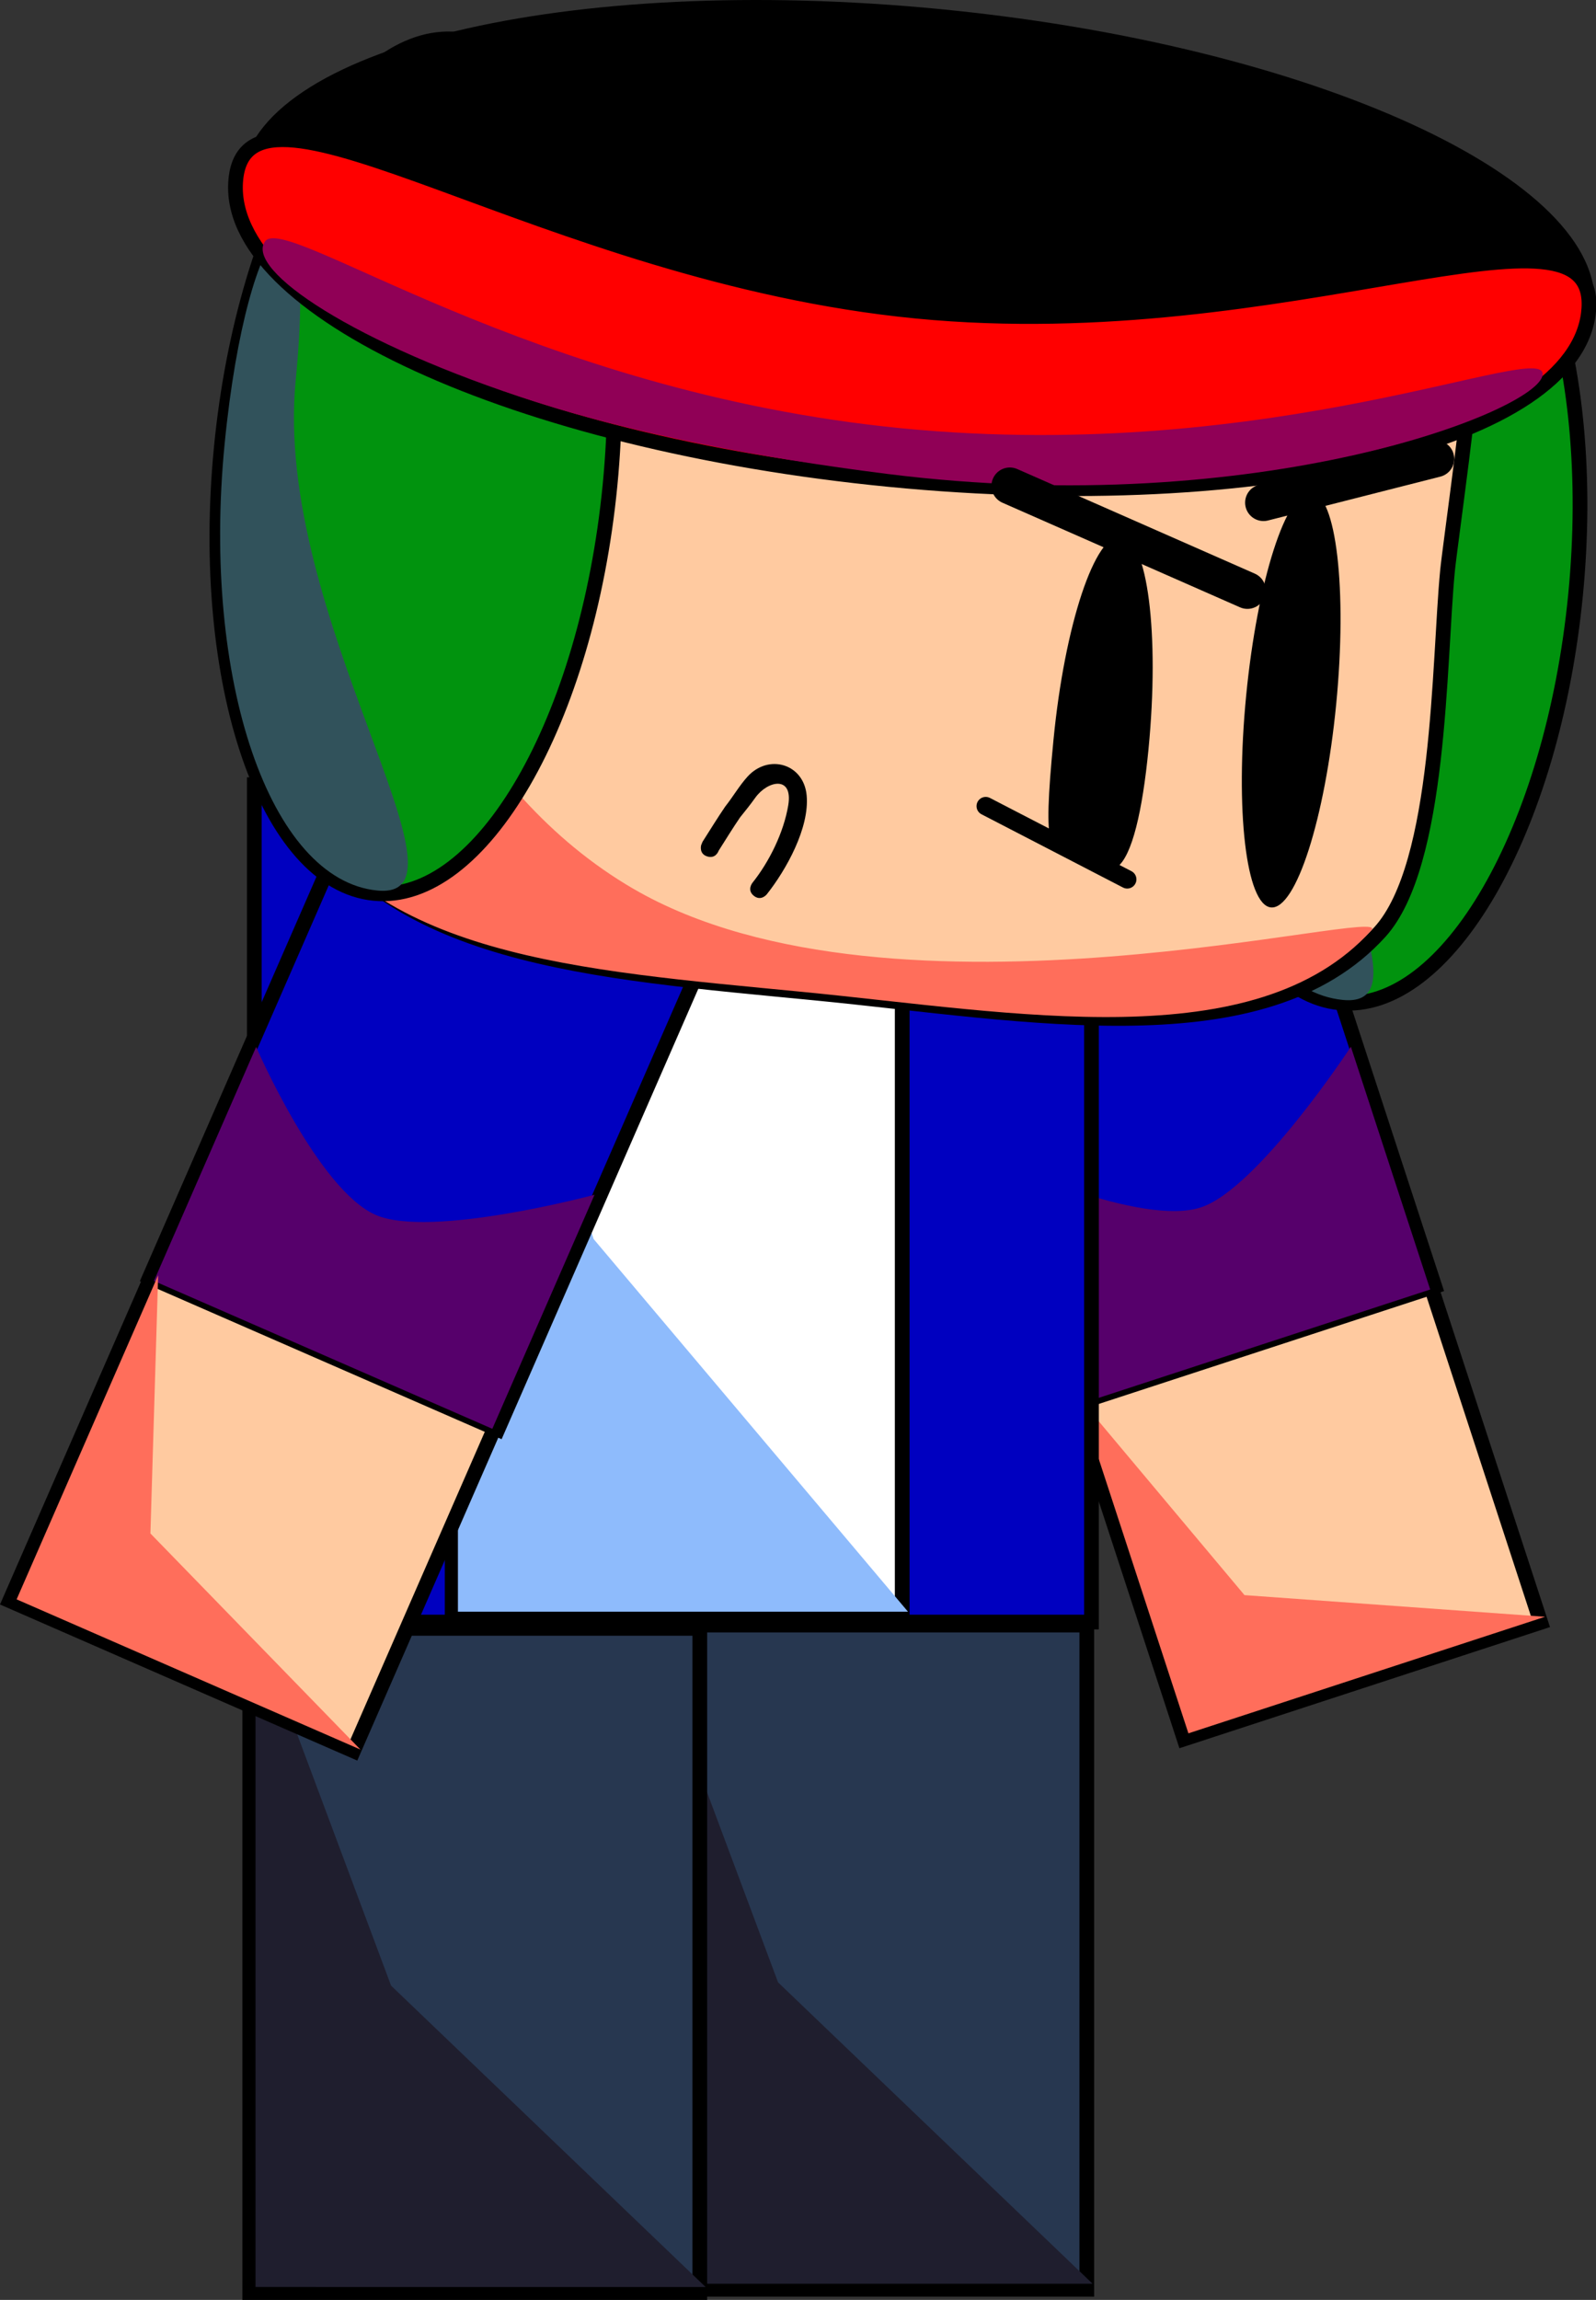 <svg version="1.1" xmlns="http://www.w3.org/2000/svg" xmlns:xlink="http://www.w3.org/1999/xlink" width="216.95" height="312.571" viewBox="0,0,216.95,312.571"><rect x="0" y="0" width="216.95" height="312.571" fill="#333333" stroke="none"/><g transform="translate(-149.893,-33.009)"><g data-paper-data="{&quot;isPaintingLayer&quot;:true}" fill-rule="nonzero" stroke-linejoin="miter" stroke-miterlimit="10" stroke-dasharray="" stroke-dashoffset="0" style="mix-blend-mode: normal"><g data-paper-data="{&quot;index&quot;:null}" stroke="#000000" stroke-linecap="butt"><path d="M310.855,269.342l-14.931,-45.682l48.474,-15.843l14.931,45.682z" fill="#ffcaa0" stroke-width="2"/><g><path d="M295.822,223.883l-20.588,-62.991l49.106,-16.05l20.588,62.991z" fill="#0000c0" stroke-width="2"/><path d="M296.594,223.854l-10.783,-32.993c0,0 19.168,8.904 27.32,6.239c7.729,-2.526 20.392,-21.834 20.392,-21.834l10.783,32.993c0,0 -15.693,5.129 -23.603,7.714c-7.994,2.613 -24.11,7.88 -24.11,7.88z" fill="#56006b" stroke-width="0"/></g><path d="M311.438,268.579l-14.931,-45.682l22.556,26.898l40.849,2.941z" fill="#ff6e5b" stroke-width="0"/></g><g data-paper-data="{&quot;index&quot;:null}" stroke="#000000" stroke-linecap="butt"><path d="M364.067,113.834c-3.123,32.054 -17.482,56.886 -32.073,55.464c-14.591,-1.421 -23.887,-28.558 -20.765,-60.612c3.123,-32.054 17.482,-56.886 32.073,-55.464c14.591,1.421 23.887,28.558 20.765,60.612z" fill="#01930e" stroke-width="2"/><path d="M321.34,99.576c-3.123,32.054 25.687,70.751 11.096,69.33c-14.591,-1.421 -23.887,-28.558 -20.765,-60.612c3.123,-32.054 12.792,-40.771 9.669,-8.718z" fill="#31525b" stroke-width="0"/></g><g data-paper-data="{&quot;index&quot;:null}" stroke="#000000" stroke-linecap="butt"><path d="M236.445,344.136v-90.271h61.179v90.271z" fill="#273750" stroke-width="2"/><path d="M237.233,343.379v-90.271l18.427,49.316l42.752,40.955z" fill="#1f1e2e" stroke-width="0"/></g><path d="M184.461,253.453v-113.801h113.801v113.801z" data-paper-data="{&quot;index&quot;:null}" fill="#0000c0" stroke="#000000" stroke-width="2" stroke-linecap="butt"/><g data-paper-data="{&quot;index&quot;:null}" stroke="#000000" stroke-linecap="butt"><path d="M183.839,344.58v-90.271h61.179v90.271z" fill="#273750" stroke-width="2"/><path d="M184.627,343.823v-90.271l18.427,49.316l42.752,40.955z" fill="#1f1e2e" stroke-width="0"/></g><g data-paper-data="{&quot;index&quot;:null}" stroke="#000000" stroke-linecap="butt"><path d="M211.354,252.984v-111.683h61.179v111.683z" fill="#ffffff" stroke-width="2"/><path d="M212.141,252.048v-111.683l18.427,61.013l42.752,50.67z" fill="#8ebbfc" stroke-width="0"/></g><g data-paper-data="{&quot;index&quot;:null}" stroke="#000000" stroke-linecap="butt"><path d="M151.209,250.552l19.237,-44.043l46.734,20.412l-19.237,44.043z" fill="#ffcaa0" stroke-width="2"/><g><path d="M170.221,206.608l26.525,-60.73l47.343,20.678l-26.525,60.73z" fill="#0000c0" stroke-width="2"/><path d="M170.817,207.1l13.893,-31.809c0,0 8.391,19.398 16.25,22.831c7.452,3.255 29.75,-2.74 29.75,-2.74l-13.893,31.809c0,0 -15.13,-6.608 -22.755,-9.939c-7.707,-3.366 -23.245,-10.153 -23.245,-10.153z" fill="#56006b" stroke-width="0"/></g><path d="M152.152,250.37l19.237,-44.043l-1.049,35.088l28.546,29.367z" fill="#ff6e5b" stroke-width="0"/></g><g data-paper-data="{&quot;index&quot;:null}" stroke="#000000" stroke-linecap="butt"><path d="M187.626,95.069c0.133,-1.37 3.537,-27.165 3.771,-28.504c5.89,-33.838 39.85,-33.027 82.095,-28.912c39.682,3.866 73.52,11.726 76.46,43.451c0.314,3.385 -2.953,25.988 -3.291,29.458c-1.208,12.402 -0.888,39.952 -9.189,49.105c-15.786,17.408 -47.894,11.115 -76.676,8.311c-30.431,-2.964 -58.905,-4.752 -70.267,-26.632c-5.035,-9.695 -3.979,-35.226 -2.902,-46.277z" fill="#ffcaa0" stroke-width="2"/><path d="M185.801,94.901c0.133,-1.37 3.537,-27.165 3.771,-28.504c3.346,-19.225 0.96,60.936 46.396,87.391c35.607,20.732 103.677,1.985 100.339,5.666c-15.786,17.408 -48.555,11.159 -77.336,8.356c-30.431,-2.964 -58.905,-4.752 -70.267,-26.632c-5.035,-9.695 -3.979,-35.226 -2.902,-46.277z" fill="#ff6e5b" stroke-width="0"/></g><g data-paper-data="{&quot;index&quot;:null}" stroke="#000000" stroke-linecap="butt"><path d="M232.814,98.964c-3.123,32.054 -17.482,56.886 -32.073,55.464c-14.591,-1.421 -23.887,-28.558 -20.765,-60.612c3.123,-32.054 17.482,-56.886 32.073,-55.464c14.591,1.421 23.887,28.558 20.765,60.612z" fill="#01930e" stroke-width="2"/><path d="M190.088,84.706c-3.123,32.054 25.687,70.751 11.096,69.33c-14.591,-1.421 -23.887,-28.558 -20.765,-60.612c3.123,-32.054 12.792,-40.771 9.669,-8.718z" fill="#31525b" stroke-width="0"/></g><g data-paper-data="{&quot;index&quot;:null}" stroke-linecap="butt"><path d="M366.602,75.038c-1.712,17.578 -44.266,27.817 -95.046,22.87c-50.78,-4.947 -90.557,-23.207 -88.845,-40.784c1.712,-17.578 44.266,-27.817 95.046,-22.87c50.78,4.947 90.557,23.207 88.845,40.784z" fill="#000000" stroke="none" stroke-width="NaN"/><path d="M365.842,75.31c-1.712,17.578 -44.266,27.817 -95.046,22.87c-50.78,-4.947 -90.557,-23.207 -88.845,-40.784c1.712,-17.578 41.733,12.956 92.513,17.903c50.78,4.947 93.09,-17.567 91.378,0.011z" fill="#ff0000" stroke="#000000" stroke-width="2"/><path d="M359.59,83.941c-0.471,4.837 -38.452,19.849 -89.093,13.476c-17.721,-2.23 -34.326,-5.487 -47.708,-9.759c-24.843,-7.93 -39.589,-17.99 -36.876,-21.834c2.802,-3.971 35.847,20.45 86.627,25.397c50.78,4.947 87.522,-12.117 87.05,-7.28z" fill="#900056" stroke="#000000" stroke-width="0"/></g><path d="M247.586,148.62c-0.094,0.248 -0.493,1.086 -1.522,0.792c-1.202,-0.343 -0.859,-1.545 -0.859,-1.545l0.184,-0.451c1.026,-1.602 2.014,-3.226 3.088,-4.796c1.029,-1.292 1.929,-2.851 3.031,-4.064c2.853,-3.14 7.626,-1.765 8.035,2.531c0.42,4.417 -2.79,10.154 -5.42,13.469c0,0 -0.779,0.978 -1.757,0.199c-0.978,-0.779 -0.199,-1.757 -0.199,-1.757c2.306,-2.88 4.268,-6.875 4.877,-10.557c0.675,-4.082 -2.808,-3.356 -4.485,-1.014c-0.736,1.028 -1.293,1.702 -2.072,2.678c-1.01,1.477 -1.939,3.006 -2.901,4.514z" data-paper-data="{&quot;index&quot;:null}" fill="#000000" stroke="none" stroke-width="0.5" stroke-linecap="butt"/><g><path d="M306.015,134.808c-0.823,8.45 -2.236,14.517 -4.255,16.035c-1.718,1.292 -3.975,-1.378 -5.615,-1.538c-3.567,-0.347 -4.571,-0.112 -3.047,-15.755c1.524,-15.643 5.651,-28.043 9.217,-27.696c3.567,0.347 5.223,13.311 3.699,28.954z" data-paper-data="{&quot;index&quot;:null}" fill="#000000" stroke="none" stroke-width="0" stroke-linecap="butt"/><path d="M319.458,113.258l-32.295,-14.216" fill="none" stroke="#000000" stroke-width="5" stroke-linecap="round"/><path d="M283.886,142.564l19.234,9.954" fill="none" stroke="#000000" stroke-width="2.5" stroke-linecap="round"/></g><g><path d="M331.526,128.716c-1.518,15.581 -5.487,27.945 -8.866,27.616c-3.379,-0.329 -4.888,-13.227 -3.37,-28.808c1.518,-15.581 5.487,-27.945 8.866,-27.616c3.379,0.329 4.888,13.227 3.37,28.808z" data-paper-data="{&quot;index&quot;:null}" fill="#000000" stroke="none" stroke-width="0" stroke-linecap="butt"/><path d="M321.646,101.322l23.426,-5.961" fill="none" stroke="#000000" stroke-width="5" stroke-linecap="round"/></g></g></g></svg>